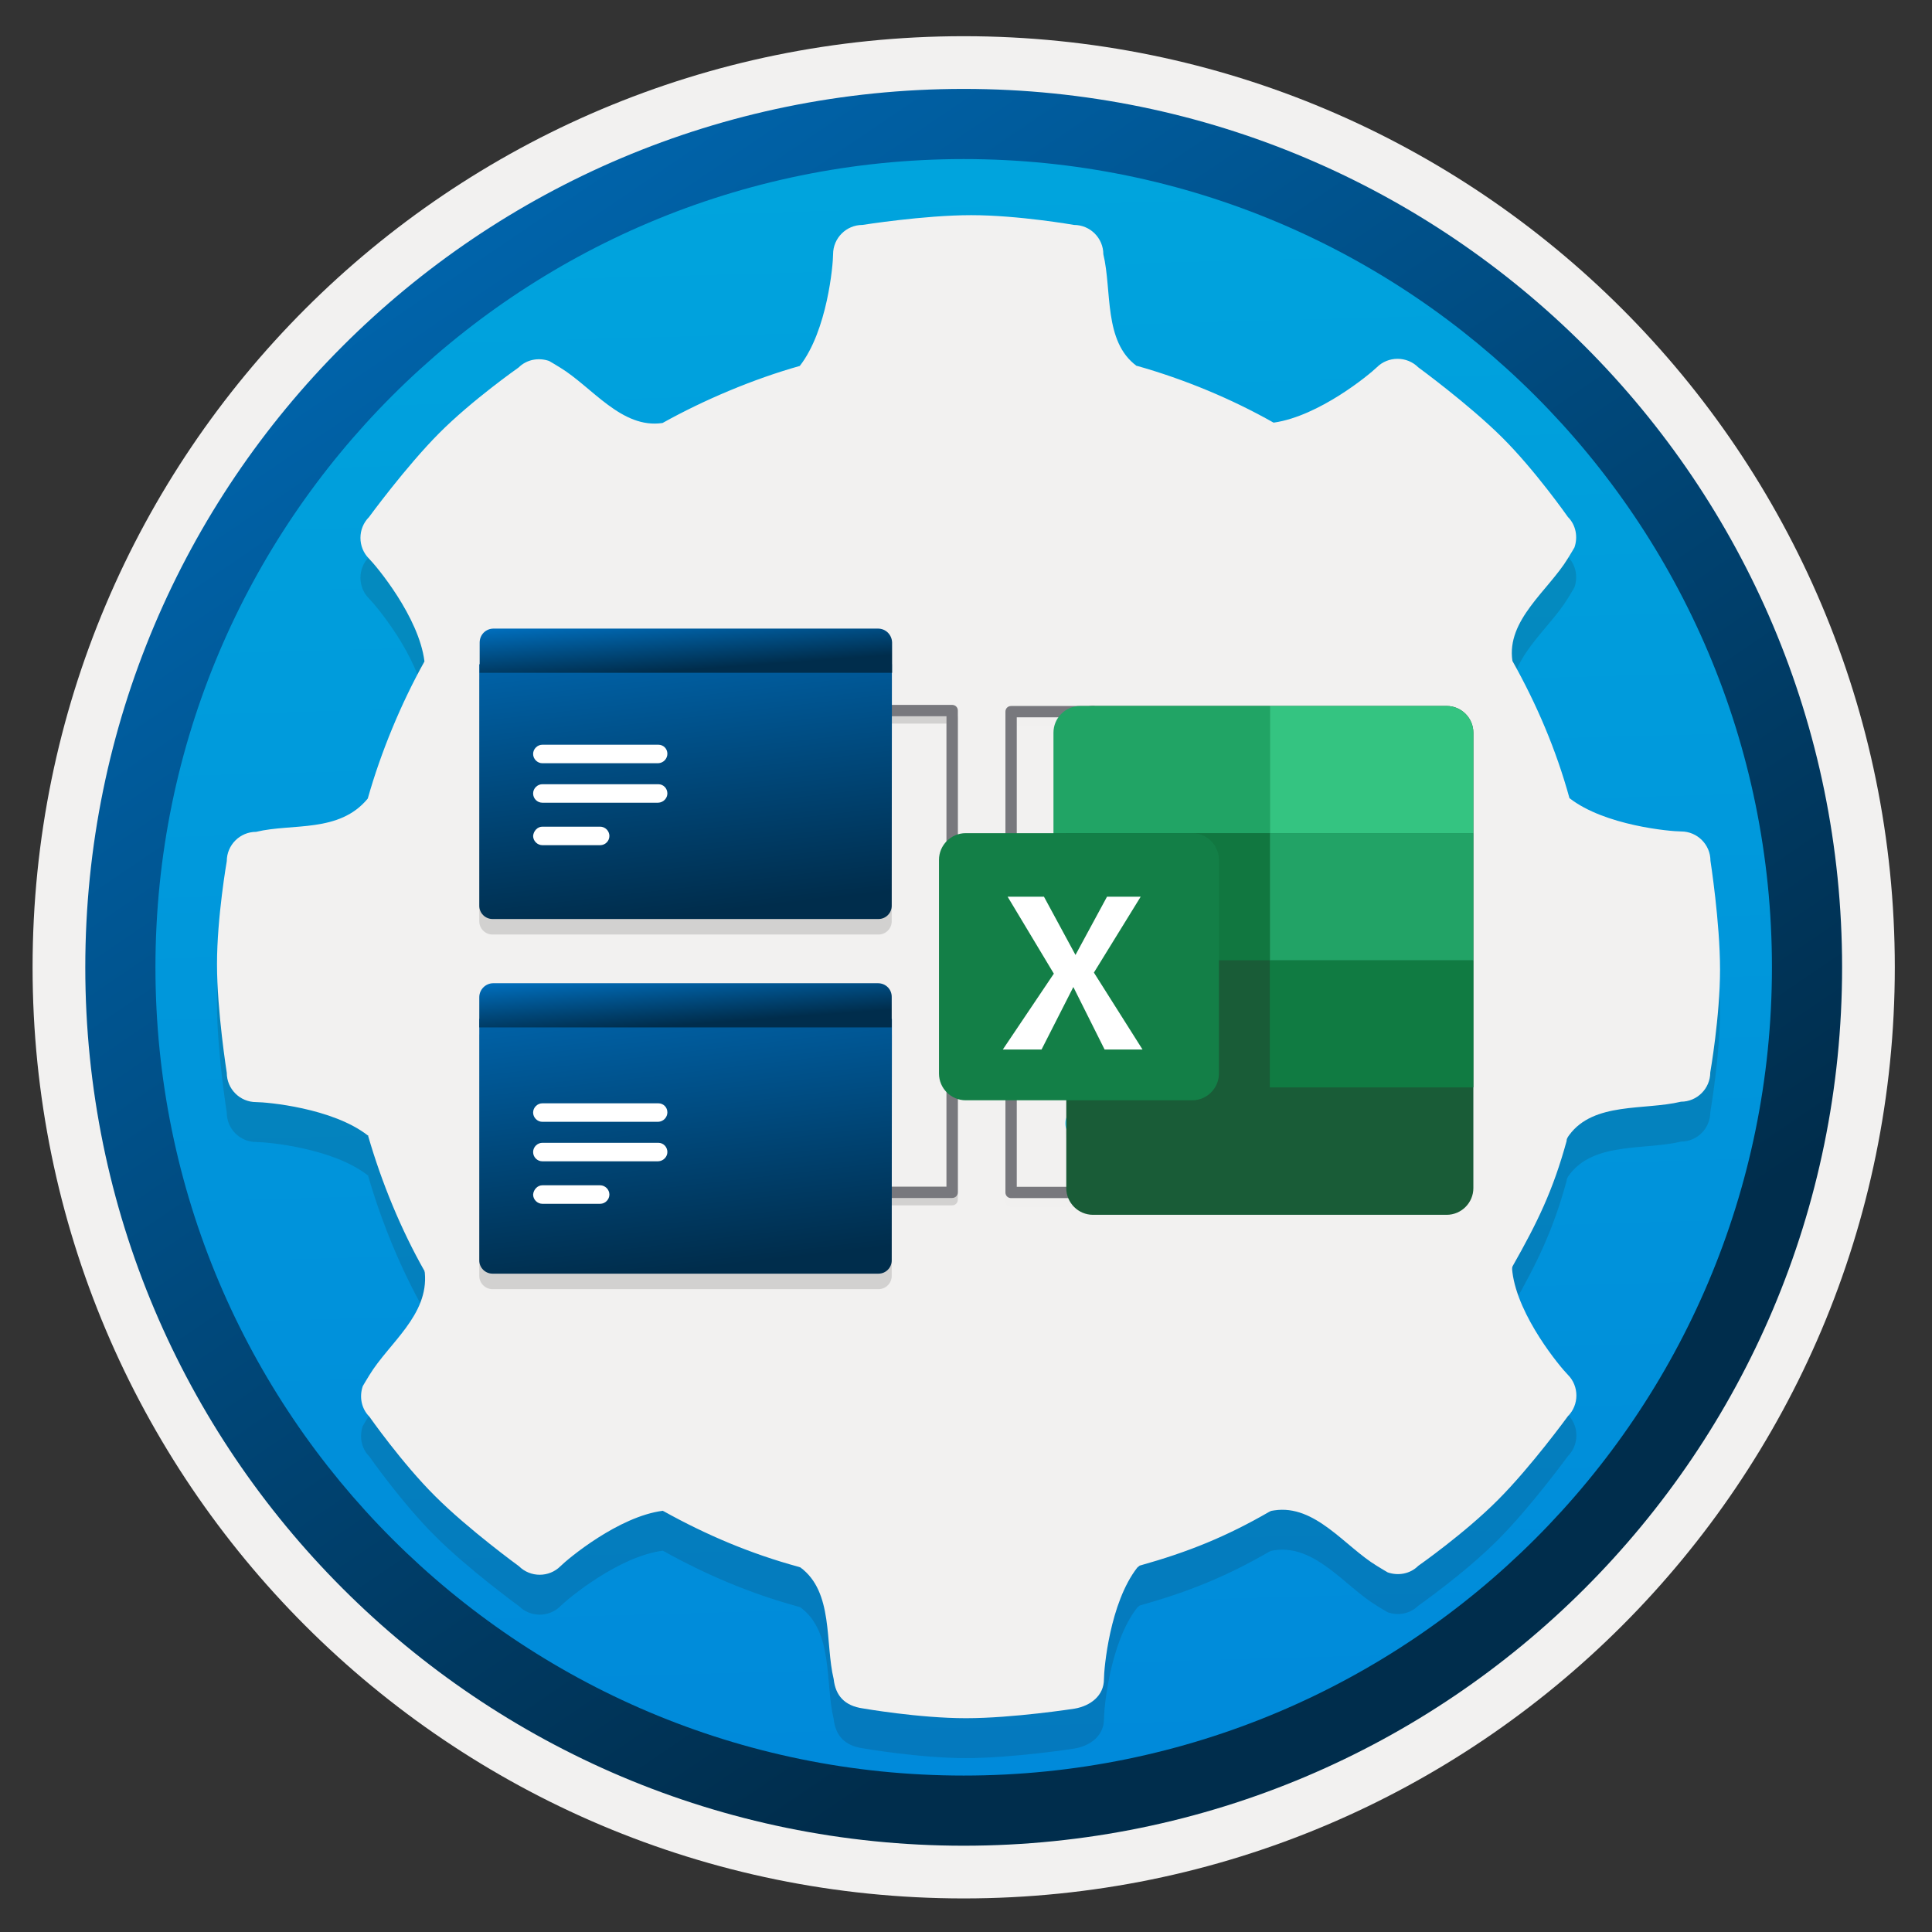 <svg width="103" height="103" viewBox="0 0 103 103" fill="none" xmlns="http://www.w3.org/2000/svg">
<rect x="0" y="0" width="103" height="103" fill="#333333" stroke="none"/>
<path d="M51.377 98.38C25.527 98.38 4.567 77.43 4.567 51.57C4.567 25.71 25.527 4.76 51.377 4.76C77.227 4.76 98.187 25.72 98.187 51.57C98.187 77.42 77.227 98.38 51.377 98.38Z" fill="url(#paint0_linear_1223:1223)"/>
<path fill-rule="evenodd" clip-rule="evenodd" d="M97.277 51.57C97.277 76.92 76.727 97.47 51.377 97.47C26.027 97.47 5.477 76.92 5.477 51.57C5.477 26.22 26.027 5.67 51.377 5.67C76.727 5.67 97.277 26.22 97.277 51.57ZM51.377 1.93C78.797 1.93 101.017 24.15 101.017 51.57C101.017 78.99 78.787 101.21 51.377 101.21C23.957 101.21 1.737 78.98 1.737 51.57C1.737 24.15 23.957 1.93 51.377 1.93Z" fill="#F2F1F0"/>
<path fill-rule="evenodd" clip-rule="evenodd" d="M94.467 51.57C94.467 75.37 75.177 94.66 51.377 94.66C27.577 94.66 8.287 75.37 8.287 51.57C8.287 27.77 27.577 8.48 51.377 8.48C75.177 8.48 94.467 27.77 94.467 51.57ZM51.377 4.74C77.237 4.74 98.207 25.71 98.207 51.57C98.207 77.43 77.237 98.4 51.377 98.4C25.517 98.4 4.547 77.43 4.547 51.57C4.547 25.71 25.507 4.74 51.377 4.74Z" fill="url(#paint1_linear_1223:1223)"/>
<path opacity="0.15" d="M91.189 48.017C91.189 47.156 90.488 46.454 89.626 46.454C89.063 46.454 85.554 46.146 83.672 44.678C83.672 44.678 83.683 44.657 83.672 44.678C82.959 42.084 81.917 39.66 80.631 37.363C80.301 35.183 82.555 33.599 83.587 31.897C83.768 31.599 83.874 31.429 83.938 31.312C84.129 30.759 84.023 30.122 83.587 29.686C83.587 29.686 81.854 27.208 80.078 25.443C78.302 23.678 75.612 21.711 75.612 21.711C75.006 21.105 74.006 21.105 73.4 21.711C72.996 22.104 70.327 24.305 67.924 24.656C67.892 24.656 67.892 24.656 67.892 24.656C65.659 23.391 63.15 22.349 60.63 21.636H60.598C58.822 20.328 59.29 17.617 58.822 15.682C58.822 14.82 58.12 14.119 57.259 14.119C57.259 14.119 54.282 13.598 51.773 13.598C49.263 13.598 45.977 14.119 45.977 14.119C45.116 14.119 44.414 14.82 44.414 15.682C44.414 16.245 44.106 19.754 42.639 21.636C40.151 22.338 37.535 23.444 35.323 24.677C33.143 25.007 31.559 22.753 29.858 21.721C29.56 21.541 29.39 21.434 29.273 21.37C28.72 21.179 28.082 21.285 27.646 21.721C27.646 21.721 25.168 23.455 23.403 25.23C21.638 27.006 19.671 29.696 19.671 29.696C19.065 30.302 19.065 31.302 19.671 31.908C20.064 32.301 22.329 35.013 22.627 37.373V37.395C21.394 39.606 20.309 42.211 19.607 44.7C19.607 44.7 19.639 44.657 19.607 44.7C18.087 46.55 15.588 46.007 13.653 46.475C12.791 46.475 12.09 47.177 12.09 48.038C12.09 48.038 11.569 51.016 11.569 53.525C11.569 56.035 12.09 59.32 12.09 59.32C12.09 60.181 12.791 60.883 13.653 60.883C14.216 60.883 17.725 61.191 19.607 62.659C19.65 62.638 19.628 62.691 19.628 62.691C20.352 65.19 21.383 67.688 22.638 69.9C22.616 69.932 22.638 69.9 22.648 69.975C22.861 72.25 20.724 73.739 19.692 75.44C19.512 75.738 19.405 75.908 19.341 76.025C19.15 76.578 19.256 77.216 19.692 77.652C19.692 77.652 21.425 80.129 23.201 81.894C24.977 83.67 27.667 85.626 27.667 85.626C28.273 86.233 29.273 86.233 29.879 85.626C30.272 85.233 32.984 82.968 35.344 82.671C35.344 82.671 35.334 82.681 35.376 82.692C37.652 83.957 40.002 84.957 42.575 85.658C42.596 85.669 42.67 85.69 42.67 85.69C44.446 86.998 43.978 89.71 44.446 91.645C44.542 92.517 45.02 93.07 46.009 93.208C46.009 93.208 48.987 93.729 51.496 93.729C54.005 93.729 57.291 93.219 57.291 93.219C58.152 93.07 58.854 92.517 58.854 91.656C58.854 91.092 59.163 87.583 60.63 85.701C60.63 85.701 60.694 85.648 60.758 85.595C63.373 84.861 65.362 84.053 67.669 82.724C67.786 82.681 67.658 82.692 67.935 82.649C70.115 82.32 71.699 84.574 73.4 85.605C73.698 85.786 73.868 85.892 73.985 85.956C74.538 86.147 75.176 86.041 75.612 85.605C75.612 85.605 78.09 83.872 79.855 82.096C81.63 80.32 83.587 77.63 83.587 77.63C84.193 77.024 84.193 76.025 83.587 75.419C83.193 75.025 80.928 72.314 80.631 69.953C80.599 69.709 80.62 69.677 80.652 69.613C81.971 67.284 82.8 65.583 83.523 62.946C83.523 62.946 83.491 62.861 83.661 62.638C84.969 60.862 87.68 61.33 89.616 60.862C90.477 60.862 91.179 60.16 91.179 59.299C91.179 59.299 91.7 56.322 91.7 53.812C91.7 51.303 91.189 48.017 91.189 48.017Z" fill="#1F1D20"/>
<path d="M91.189 45.89C91.189 45.029 90.488 44.327 89.626 44.327C89.063 44.327 85.554 44.019 83.672 42.551C83.672 42.551 83.683 42.53 83.672 42.551C82.959 39.957 81.917 37.532 80.631 35.236C80.301 33.056 82.555 31.472 83.587 29.77C83.768 29.473 83.874 29.302 83.938 29.186C84.129 28.633 84.023 27.995 83.587 27.559C83.587 27.559 81.854 25.081 80.078 23.316C78.302 21.551 75.612 19.584 75.612 19.584C75.006 18.978 74.006 18.978 73.4 19.584C72.996 19.977 70.327 22.178 67.924 22.529C67.892 22.529 67.892 22.529 67.892 22.529C65.659 21.264 63.15 20.222 60.63 19.509H60.598C58.822 18.201 59.29 15.49 58.822 13.555C58.822 12.694 58.12 11.992 57.259 11.992C57.259 11.992 54.282 11.471 51.773 11.471C49.263 11.471 45.977 11.992 45.977 11.992C45.116 11.992 44.414 12.694 44.414 13.555C44.414 14.118 44.106 17.627 42.639 19.509C40.151 20.211 37.535 21.317 35.323 22.55C33.143 22.88 31.559 20.626 29.858 19.594C29.56 19.414 29.39 19.307 29.273 19.244C28.72 19.052 28.082 19.159 27.646 19.594C27.646 19.594 25.168 21.328 23.403 23.103C21.638 24.879 19.671 27.569 19.671 27.569C19.065 28.175 19.065 29.175 19.671 29.781C20.064 30.174 22.329 32.886 22.627 35.246V35.268C21.394 37.479 20.309 40.084 19.607 42.573C19.607 42.573 19.639 42.53 19.607 42.573C18.087 44.423 15.588 43.88 13.653 44.348C12.791 44.348 12.09 45.05 12.09 45.911C12.09 45.911 11.569 48.889 11.569 51.398C11.569 53.907 12.09 57.193 12.09 57.193C12.09 58.054 12.791 58.756 13.653 58.756C14.216 58.756 17.725 59.065 19.607 60.532C19.65 60.511 19.628 60.564 19.628 60.564C20.352 63.063 21.383 65.561 22.638 67.773C22.616 67.805 22.638 67.773 22.648 67.848C22.861 70.123 20.724 71.612 19.692 73.313C19.512 73.611 19.405 73.781 19.341 73.898C19.15 74.451 19.256 75.089 19.692 75.525C19.692 75.525 21.425 78.002 23.201 79.767C24.977 81.543 27.667 83.499 27.667 83.499C28.273 84.106 29.273 84.106 29.879 83.499C30.272 83.106 32.984 80.841 35.344 80.543C35.344 80.543 35.334 80.554 35.376 80.565C37.652 81.83 40.002 82.83 42.575 83.531C42.596 83.542 42.67 83.563 42.67 83.563C44.446 84.871 43.978 87.583 44.446 89.518C44.542 90.39 45.02 90.943 46.009 91.081C46.009 91.081 48.987 91.602 51.496 91.602C54.005 91.602 57.291 91.092 57.291 91.092C58.152 90.943 58.854 90.39 58.854 89.528C58.854 88.965 59.163 85.456 60.63 83.574C60.63 83.574 60.694 83.521 60.758 83.468C63.373 82.734 65.362 81.926 67.669 80.597C67.786 80.554 67.658 80.565 67.935 80.522C70.115 80.193 71.699 82.447 73.4 83.478C73.698 83.659 73.868 83.765 73.985 83.829C74.538 84.02 75.176 83.914 75.612 83.478C75.612 83.478 78.09 81.745 79.855 79.969C81.63 78.194 83.587 75.503 83.587 75.503C84.193 74.897 84.193 73.898 83.587 73.292C83.193 72.898 80.928 70.187 80.631 67.826C80.599 67.582 80.62 67.55 80.652 67.486C81.971 65.157 82.8 63.456 83.523 60.819C83.523 60.819 83.491 60.734 83.661 60.511C84.969 58.735 87.68 59.203 89.616 58.735C90.477 58.735 91.179 58.033 91.179 57.172C91.179 57.172 91.7 54.195 91.7 51.685C91.7 49.176 91.189 45.89 91.189 45.89Z" fill="#F2F1F0"/>
<path opacity="0.15" d="M53.994 51.625H51.065V38.275C51.065 38.103 50.934 37.973 50.762 37.973H44.893C44.722 37.973 44.591 38.103 44.591 38.275C44.591 38.446 44.722 38.577 44.893 38.577H50.46V63.656H44.883C44.712 63.656 44.581 63.786 44.581 63.958C44.581 64.129 44.712 64.26 44.883 64.26H50.762C50.934 64.26 51.065 64.129 51.065 63.958V52.229H53.994V51.625V51.625Z" fill="#1F1D20"/>
<path d="M53.994 51.232H51.065V37.882C51.065 37.711 50.934 37.58 50.762 37.58H44.893C44.722 37.58 44.591 37.711 44.591 37.882C44.591 38.053 44.722 38.184 44.893 38.184H50.46V63.263H44.883C44.712 63.263 44.581 63.394 44.581 63.565C44.581 63.736 44.712 63.867 44.883 63.867H50.762C50.934 63.867 51.065 63.736 51.065 63.565V51.836H53.994V51.232V51.232Z" fill="#78787D"/>
<g opacity="0.15">
<path opacity="0.15" d="M58.464 60.361C58.464 59.898 58.092 59.535 57.629 59.535C57.166 59.535 56.793 59.908 56.793 60.361C56.793 60.824 57.166 61.186 57.629 61.186C58.082 61.186 58.464 60.814 58.464 60.361Z" fill="#1F1D20"/>
<path opacity="0.15" d="M58.464 56.716C58.464 56.253 58.092 55.891 57.629 55.891C57.166 55.891 56.793 56.263 56.793 56.716C56.793 57.179 57.166 57.542 57.629 57.542C58.082 57.552 58.464 57.179 58.464 56.716Z" fill="#1F1D20"/>
<path opacity="0.15" d="M58.464 53.091C58.464 52.628 58.092 52.266 57.629 52.266C57.166 52.266 56.793 52.638 56.793 53.091C56.793 53.554 57.166 53.917 57.629 53.917C58.082 53.907 58.464 53.544 58.464 53.091Z" fill="#1F1D20"/>
<path opacity="0.15" d="M58.464 49.447C58.464 48.983 58.092 48.621 57.629 48.621C57.166 48.621 56.793 48.994 56.793 49.447C56.793 49.9 57.166 50.272 57.629 50.272C58.082 50.272 58.464 49.9 58.464 49.447Z" fill="#1F1D20"/>
<path opacity="0.15" d="M58.464 45.814C58.464 45.351 58.092 44.988 57.629 44.988C57.166 44.988 56.793 45.361 56.793 45.814C56.793 46.277 57.166 46.639 57.629 46.639C58.082 46.639 58.464 46.267 58.464 45.814Z" fill="#1F1D20"/>
<path opacity="0.15" d="M58.464 42.179C58.464 41.716 58.092 41.353 57.629 41.353C57.166 41.353 56.793 41.726 56.793 42.179C56.793 42.632 57.166 43.005 57.629 43.005C58.082 43.005 58.464 42.632 58.464 42.179Z" fill="#1F1D20"/>
<g opacity="0.15">
<path opacity="0.15" d="M58.293 64.348H53.904C53.732 64.348 53.602 64.217 53.602 64.046V38.413C53.602 38.242 53.732 38.111 53.904 38.111H58.293C58.464 38.111 58.595 38.242 58.595 38.413C58.595 38.584 58.464 38.715 58.293 38.715H54.206V63.744H58.293C58.464 63.744 58.595 63.875 58.595 64.046C58.595 64.217 58.454 64.348 58.293 64.348Z" fill="#1F1D20"/>
</g>
</g>
<path d="M58.464 59.888C58.464 59.425 58.092 59.062 57.629 59.062C57.166 59.062 56.793 59.435 56.793 59.888C56.793 60.341 57.166 60.714 57.629 60.714C58.082 60.724 58.464 60.341 58.464 59.888Z" fill="#3BCAF4"/>
<path d="M58.464 56.253C58.464 55.79 58.092 55.428 57.629 55.428C57.166 55.428 56.793 55.8 56.793 56.253C56.793 56.716 57.166 57.079 57.629 57.079C58.082 57.079 58.464 56.706 58.464 56.253Z" fill="#3BCAF4"/>
<path d="M58.464 52.618C58.464 52.155 58.092 51.793 57.629 51.793C57.166 51.793 56.793 52.166 56.793 52.618C56.793 53.082 57.166 53.444 57.629 53.444C58.082 53.434 58.464 53.072 58.464 52.618Z" fill="#50E6FF"/>
<path d="M58.464 48.974C58.464 48.511 58.092 48.148 57.629 48.148C57.166 48.148 56.793 48.521 56.793 48.974C56.793 49.427 57.166 49.8 57.629 49.8C58.082 49.8 58.464 49.427 58.464 48.974Z" fill="#50E6FF"/>
<path d="M58.464 45.341C58.464 44.878 58.092 44.516 57.629 44.516C57.166 44.516 56.793 44.888 56.793 45.341C56.793 45.804 57.166 46.167 57.629 46.167C58.082 46.167 58.464 45.794 58.464 45.341Z" fill="#9CEBFF"/>
<path d="M58.464 41.706C58.464 41.243 58.092 40.881 57.629 40.881C57.166 40.881 56.793 41.253 56.793 41.706C56.793 42.16 57.166 42.532 57.629 42.532C58.082 42.532 58.464 42.16 58.464 41.706Z" fill="#9CEBFF"/>
<path d="M58.293 63.875H53.904C53.732 63.875 53.602 63.745 53.602 63.573V37.941C53.602 37.77 53.732 37.639 53.904 37.639H58.293C58.464 37.639 58.595 37.77 58.595 37.941C58.595 38.112 58.464 38.243 58.293 38.243H54.206V63.271H58.293C58.464 63.271 58.595 63.402 58.595 63.573C58.595 63.745 58.454 63.875 58.293 63.875Z" fill="#78787D"/>
<path opacity="0.15" d="M47.55 55.147H25.552V68.023C25.552 68.416 25.874 68.728 26.257 68.728H46.836C47.228 68.728 47.54 68.406 47.54 68.023L47.55 55.147Z" fill="#1F1D20"/>
<path d="M47.55 54.32H25.552V67.197C25.552 67.59 25.874 67.902 26.257 67.902H46.836C47.228 67.902 47.54 67.58 47.54 67.197L47.55 54.32Z" fill="url(#paint2_linear_1223:1223)"/>
<path d="M46.805 52.418H26.297C25.895 52.418 25.552 52.75 25.552 53.163V54.774H47.54V53.163C47.55 52.75 47.228 52.418 46.805 52.418Z" fill="url(#paint3_linear_1223:1223)"/>
<path d="M35.097 58.82H28.915C28.653 58.82 28.422 59.042 28.422 59.314C28.422 59.575 28.643 59.807 28.915 59.807H35.087C35.368 59.797 35.58 59.565 35.58 59.304C35.58 59.032 35.368 58.82 35.097 58.82Z" fill="white"/>
<path d="M35.097 60.926H28.915C28.653 60.926 28.422 61.147 28.422 61.419C28.422 61.691 28.643 61.912 28.915 61.912H35.087C35.368 61.902 35.58 61.671 35.58 61.419C35.58 61.147 35.368 60.926 35.097 60.926Z" fill="white"/>
<path fill-rule="evenodd" clip-rule="evenodd" d="M28.915 63.191H31.996C32.258 63.191 32.489 63.413 32.489 63.685C32.489 63.947 32.267 64.178 31.996 64.178H28.915C28.653 64.178 28.422 63.957 28.422 63.685C28.442 63.423 28.653 63.191 28.915 63.191Z" fill="white"/>
<path opacity="0.15" d="M47.55 36.24H25.552V49.117C25.552 49.51 25.874 49.822 26.257 49.822H46.836C47.228 49.822 47.54 49.499 47.54 49.117L47.55 36.24Z" fill="#1F1D20"/>
<path d="M47.55 35.414H25.552V48.291C25.552 48.683 25.874 48.995 26.257 48.995H46.836C47.228 48.995 47.54 48.673 47.54 48.291L47.55 35.414Z" fill="url(#paint4_linear_1223:1223)"/>
<path d="M46.805 33.512H26.317C25.894 33.512 25.572 33.844 25.572 34.257V35.868H47.56V34.257C47.55 33.844 47.228 33.512 46.805 33.512Z" fill="url(#paint5_linear_1223:1223)"/>
<path d="M35.097 39.703H28.915C28.654 39.703 28.422 39.925 28.422 40.196C28.422 40.458 28.644 40.69 28.915 40.69H35.087C35.369 40.68 35.58 40.448 35.58 40.186C35.58 39.914 35.369 39.703 35.097 39.703Z" fill="white"/>
<path d="M35.097 41.809H28.915C28.654 41.809 28.422 42.03 28.422 42.302C28.422 42.574 28.644 42.795 28.915 42.795H35.087C35.369 42.785 35.58 42.554 35.58 42.302C35.58 42.03 35.369 41.809 35.097 41.809Z" fill="white"/>
<path fill-rule="evenodd" clip-rule="evenodd" d="M28.915 44.072H31.996C32.258 44.072 32.489 44.294 32.489 44.566C32.489 44.837 32.268 45.059 31.996 45.059H28.915C28.654 45.059 28.422 44.837 28.422 44.566C28.442 44.304 28.654 44.072 28.915 44.072Z" fill="white"/>
<path fill-rule="evenodd" clip-rule="evenodd" d="M58.27 37.637H77.125C77.908 37.637 78.549 38.278 78.549 39.061V63.341C78.549 64.125 77.908 64.765 77.125 64.765H58.27C57.487 64.765 56.846 64.125 56.846 63.341V39.061C56.846 38.278 57.473 37.637 58.27 37.637Z" fill="#195C37"/>
<path d="M78.549 51.193H67.698V57.972H78.549V51.193Z" fill="#107B42"/>
<path d="M78.549 44.416H67.698V51.195H78.549V44.416Z" fill="#22A366"/>
<path d="M67.698 44.416H56.163V51.195H67.698V44.416Z" fill="#117740"/>
<path fill-rule="evenodd" clip-rule="evenodd" d="M67.698 37.637H77.125C77.908 37.637 78.549 38.278 78.549 39.061V44.415H67.698V37.637Z" fill="#34C481"/>
<path fill-rule="evenodd" clip-rule="evenodd" d="M67.698 37.637H57.587C56.803 37.637 56.163 38.278 56.163 39.061V44.415H67.698V37.637Z" fill="#21A465"/>
<path fill-rule="evenodd" clip-rule="evenodd" d="M51.484 44.418H63.56C64.343 44.418 64.984 45.059 64.984 45.842V57.235C64.984 58.018 64.343 58.659 63.56 58.659H51.484C50.7 58.659 50.06 58.018 50.06 57.235V45.842C50.06 45.059 50.7 44.418 51.484 44.418Z" fill="#137F47"/>
<path fill-rule="evenodd" clip-rule="evenodd" d="M56.183 51.908L53.72 47.807H55.657L57.337 50.911L59.017 47.807H60.812L58.319 51.851L60.911 55.952H58.889L57.223 52.62L55.528 55.952H53.463L56.183 51.908Z" fill="white"/>
<defs>
<linearGradient id="paint0_linear_1223:1223" x1="49.603" y1="-13.22" x2="53.585" y2="132.55" gradientUnits="userSpaceOnUse">
<stop stop-color="#00ABDE"/>
<stop offset="1" stop-color="#007ED8"/>
</linearGradient>
<linearGradient id="paint1_linear_1223:1223" x1="2.807" y1="-20.052" x2="98.335" y2="120.829" gradientUnits="userSpaceOnUse">
<stop stop-color="#007ED8"/>
<stop offset="0.707" stop-color="#002D4C"/>
</linearGradient>
<linearGradient id="paint2_linear_1223:1223" x1="34.111" y1="45.813" x2="37.706" y2="76.787" gradientUnits="userSpaceOnUse">
<stop stop-color="#007ED8"/>
<stop offset="0.707" stop-color="#002D4C"/>
</linearGradient>
<linearGradient id="paint3_linear_1223:1223" x1="25.144" y1="51.794" x2="25.518" y2="56.94" gradientUnits="userSpaceOnUse">
<stop stop-color="#007ED8"/>
<stop offset="0.707" stop-color="#002D4C"/>
</linearGradient>
<linearGradient id="paint4_linear_1223:1223" x1="34.111" y1="26.907" x2="37.706" y2="57.88" gradientUnits="userSpaceOnUse">
<stop stop-color="#007ED8"/>
<stop offset="0.707" stop-color="#002D4C"/>
</linearGradient>
<linearGradient id="paint5_linear_1223:1223" x1="25.163" y1="32.888" x2="25.537" y2="38.034" gradientUnits="userSpaceOnUse">
<stop stop-color="#007ED8"/>
<stop offset="0.707" stop-color="#002D4C"/>
</linearGradient>
</defs>
</svg>
